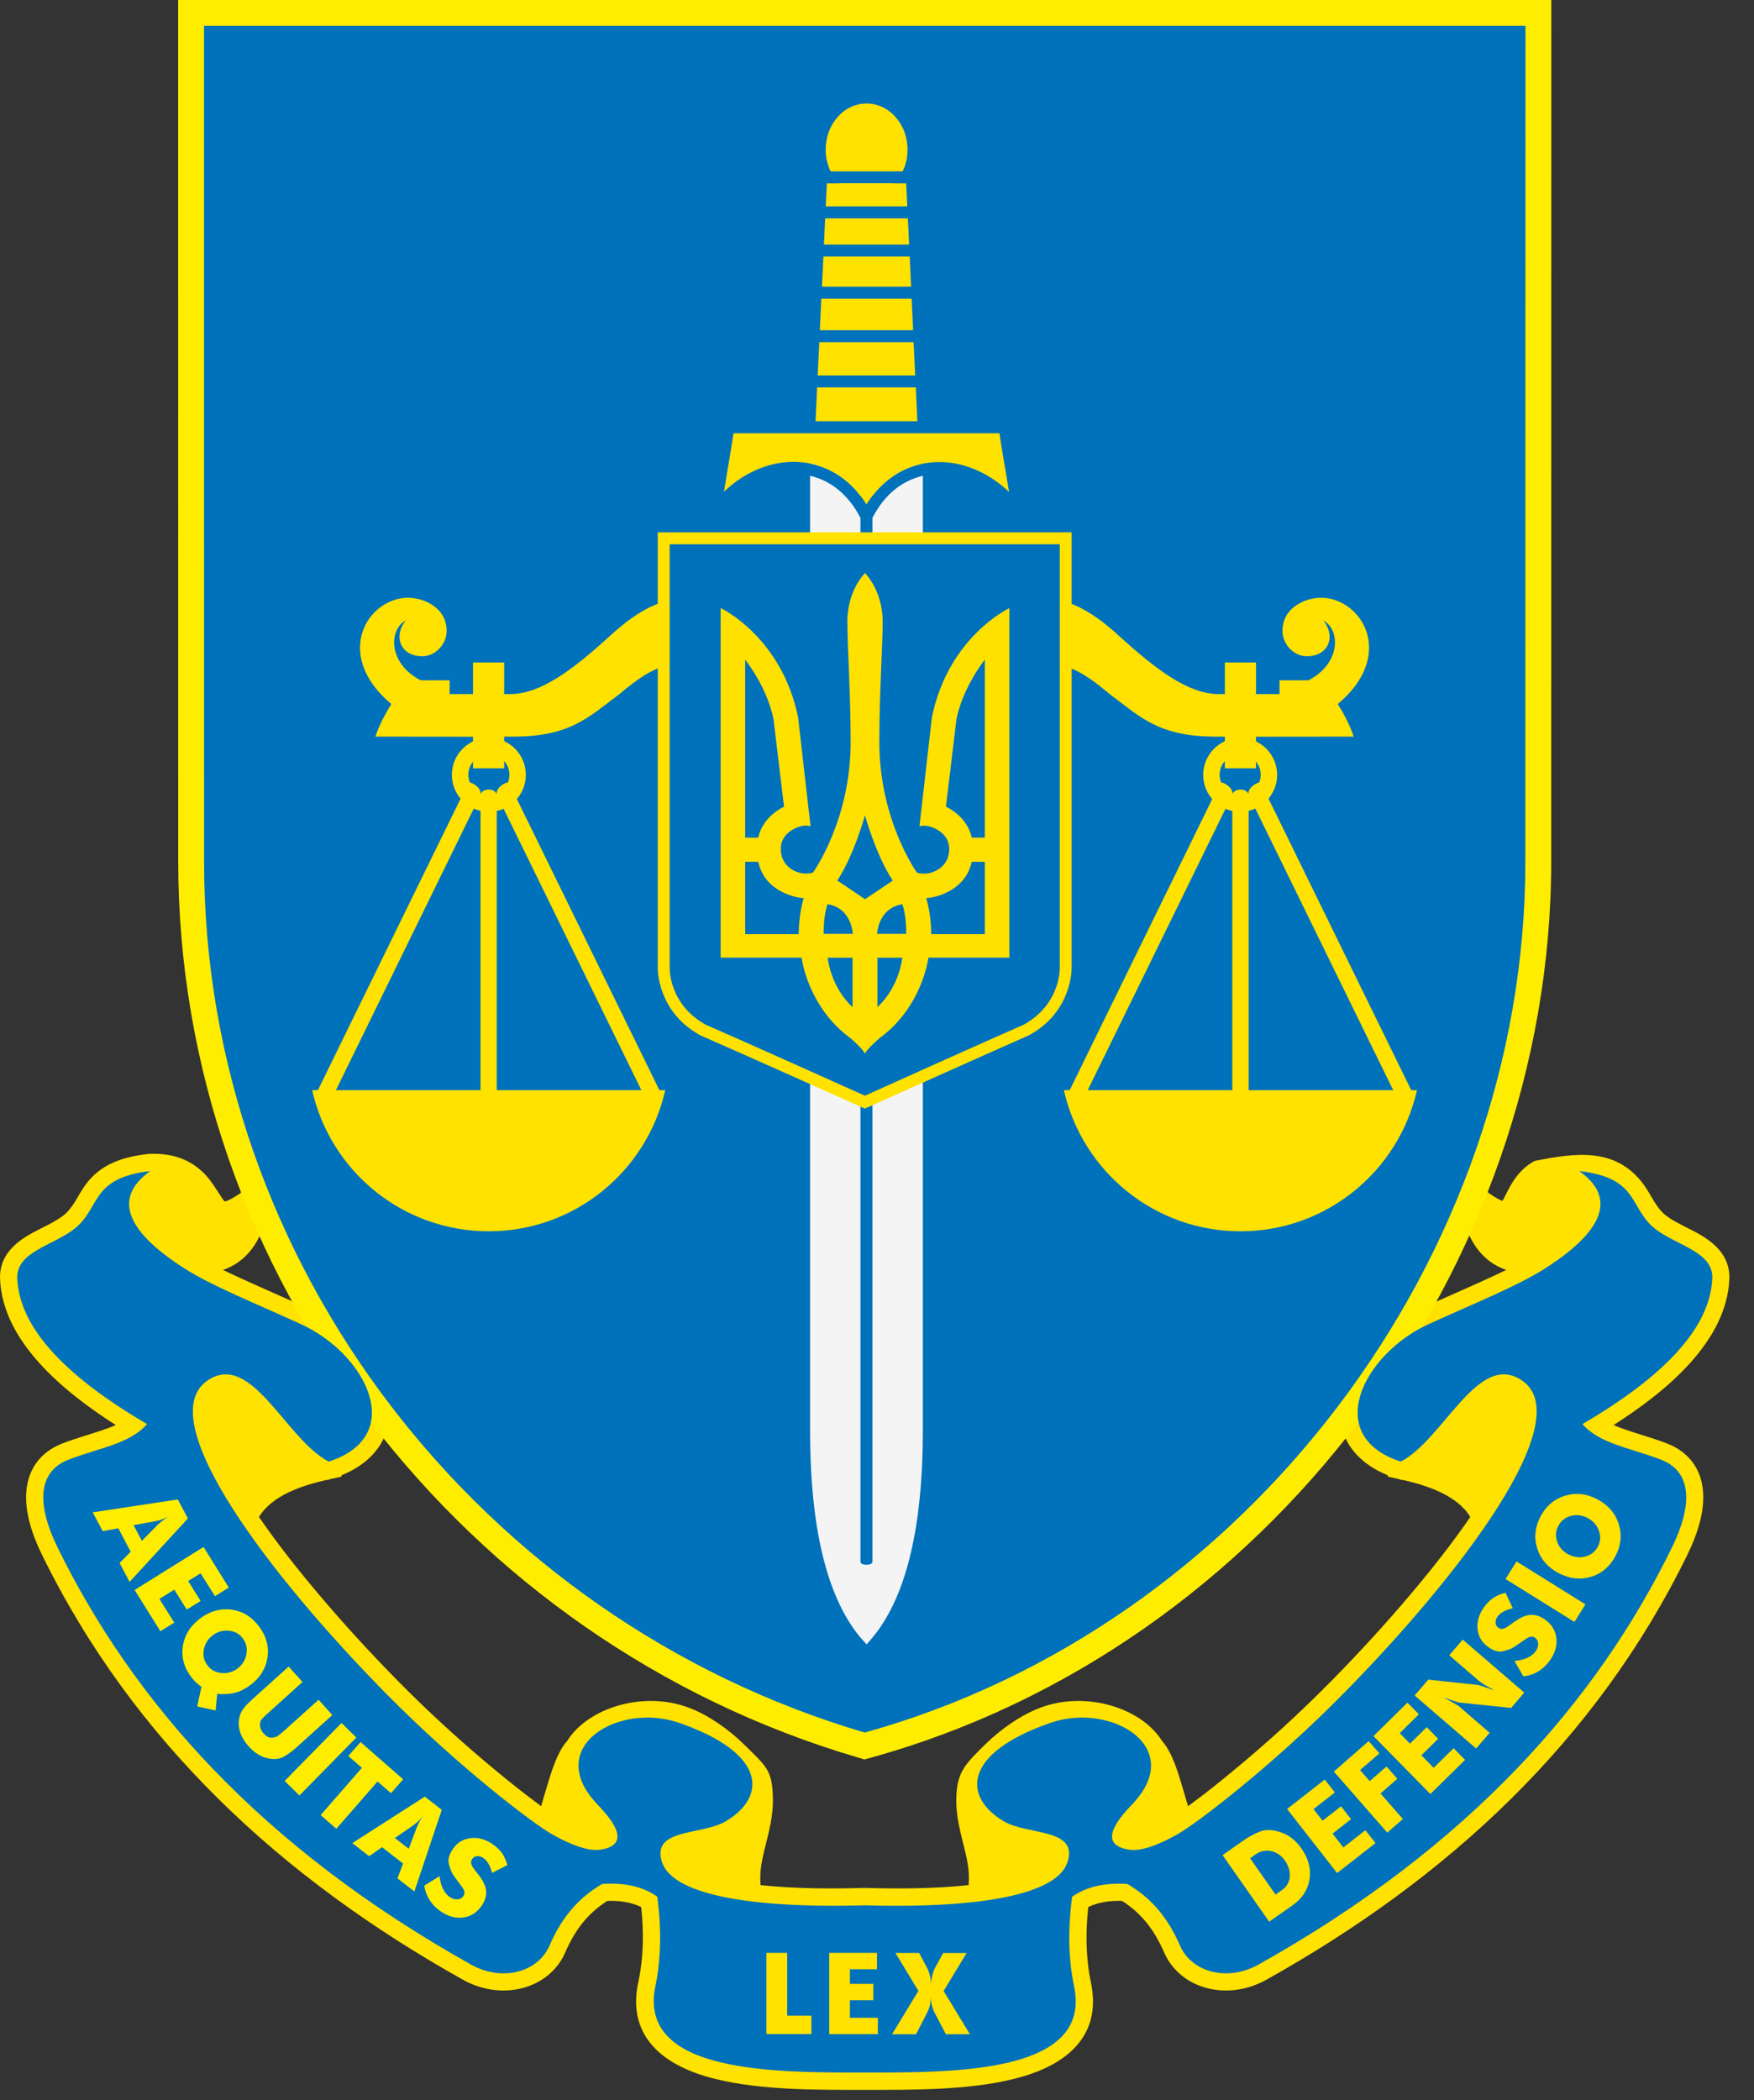 <svg width="66" height="79" viewBox="0 0 66 79" fill="none" xmlns="http://www.w3.org/2000/svg">
<rect x="0" y="0" width="66" height="79" fill="#333333" stroke="none"/>
<path d="M24.128 71.733C23.741 71.539 23.286 71.487 22.854 71.5C22.098 71.978 21.626 72.613 21.266 73.445C20.965 74.139 20.349 74.61 19.619 74.79C18.873 74.974 18.081 74.836 17.416 74.463C10.622 70.665 5.027 65.522 1.576 58.473C1.229 57.763 0.928 56.905 0.99 56.106C1.056 55.245 1.537 54.606 2.346 54.295C2.902 54.079 3.475 53.932 4.035 53.729C4.14 53.69 4.248 53.65 4.356 53.601C2.385 52.344 0.103 50.462 0.002 48.114C-0.031 47.348 0.431 46.841 1.049 46.471C1.468 46.218 1.982 46.022 2.365 45.734C2.755 45.443 2.929 44.961 3.21 44.572C3.79 43.773 4.638 43.511 5.584 43.403L5.61 43.4H5.636C6.517 43.367 7.273 43.629 7.843 44.316C8.01 44.523 8.141 44.739 8.285 44.958C8.314 45.007 8.403 45.141 8.455 45.191C8.612 45.174 8.976 44.932 9.077 44.856L10.413 43.91L10.089 45.515C9.899 46.451 9.457 47.332 8.53 47.715C8.484 47.734 8.439 47.751 8.393 47.767C8.635 47.885 8.881 47.999 9.12 48.108C9.938 48.481 10.766 48.838 11.585 49.211C12.836 49.781 14.076 50.913 14.499 52.249C14.98 53.765 14.234 54.931 12.855 55.487L12.845 55.543L12.446 55.631L12.312 55.674L12.292 55.664C11.398 55.867 10.246 56.234 9.745 57.059C10.442 58.074 11.215 59.049 12.011 59.989C12.953 61.105 13.945 62.182 14.97 63.224C16.155 64.428 17.419 65.577 18.722 66.651C19.194 67.041 19.672 67.421 20.163 67.787C20.228 67.837 20.297 67.886 20.362 67.938C20.434 67.689 20.506 67.44 20.582 67.192C20.729 66.704 20.965 65.895 21.338 65.489C21.764 64.811 22.517 64.366 23.273 64.15C24.131 63.904 25.084 63.917 25.918 64.232C26.655 64.507 27.418 65.05 27.981 65.6C28.845 66.448 29.048 66.576 29.081 67.581C29.107 68.328 28.921 68.93 28.75 69.64C28.642 70.089 28.58 70.482 28.619 70.907C29.903 71.042 31.238 71.048 32.515 71.012H32.532H32.551C33.831 71.048 35.164 71.042 36.447 70.907C36.487 70.482 36.425 70.089 36.316 69.64C36.146 68.933 35.96 68.328 35.986 67.581C36.019 66.661 36.303 66.367 37.086 65.6C37.649 65.05 38.412 64.507 39.148 64.232C39.986 63.917 40.936 63.904 41.794 64.15C42.55 64.366 43.303 64.808 43.729 65.489C44.102 65.895 44.338 66.7 44.485 67.192C44.56 67.44 44.629 67.689 44.704 67.938C44.773 67.889 44.839 67.837 44.907 67.787C45.398 67.424 45.876 67.041 46.348 66.651C47.654 65.577 48.915 64.428 50.1 63.224C51.125 62.182 52.117 61.105 53.059 59.989C53.855 59.049 54.628 58.074 55.325 57.059C54.824 56.234 53.672 55.867 52.778 55.664L52.758 55.674L52.624 55.631L52.225 55.543L52.215 55.487C50.837 54.931 50.09 53.765 50.571 52.249C50.994 50.913 52.238 49.777 53.485 49.211C54.304 48.838 55.132 48.484 55.95 48.108C56.189 47.999 56.435 47.885 56.677 47.767C56.631 47.751 56.586 47.734 56.54 47.715C55.613 47.335 55.171 46.451 54.981 45.515L54.657 43.91L55.993 44.856C56.088 44.925 56.369 45.115 56.533 45.171C56.579 45.099 56.628 44.994 56.654 44.945C56.772 44.712 56.887 44.49 57.044 44.28C57.247 44.009 57.483 43.809 57.748 43.665C59.228 43.38 60.799 43.108 61.86 44.572C62.141 44.961 62.312 45.439 62.705 45.734C63.091 46.022 63.602 46.215 64.024 46.471C64.643 46.844 65.104 47.348 65.072 48.114C64.97 50.465 62.688 52.347 60.717 53.601C60.825 53.647 60.933 53.69 61.038 53.729C61.598 53.932 62.171 54.079 62.727 54.295C63.536 54.606 64.017 55.245 64.083 56.106C64.145 56.905 63.844 57.763 63.497 58.473C60.049 65.522 54.451 70.665 47.657 74.463C46.989 74.836 46.2 74.974 45.454 74.79C44.724 74.61 44.112 74.139 43.807 73.445C43.444 72.613 42.972 71.978 42.219 71.5C41.787 71.487 41.335 71.539 40.949 71.733C40.848 72.679 40.854 73.644 41.051 74.578C41.489 76.683 39.993 77.743 38.153 78.195C36.402 78.627 34.336 78.608 32.532 78.608C30.728 78.608 28.662 78.627 26.91 78.195C25.07 77.743 23.574 76.683 24.013 74.578C24.219 73.641 24.229 72.679 24.128 71.733Z" fill="#FFE200"/>
<path d="M32.263 66.101C17.422 61.737 6.706 47.954 6.706 32.399L6.703 0H58.373L58.37 32.399C58.366 47.741 47.592 61.999 32.8 66.105L32.531 66.18L32.263 66.101Z" fill="#FFED00"/>
<path d="M57.397 32.399L57.401 0.972H7.676L7.679 32.399C7.669 47.525 18.116 60.925 32.538 65.168C46.917 61.174 57.404 47.299 57.397 32.399Z" fill="#0071BB"/>
<path d="M33.422 18.039C33.271 18.161 33.127 18.295 32.993 18.449C32.937 18.511 32.885 18.576 32.829 18.645V17.028L34.725 16.985V17.434C34.502 17.48 34.286 17.545 34.077 17.637C33.851 17.745 33.628 17.876 33.422 18.039ZM32.378 18.648C32.325 18.58 32.27 18.514 32.217 18.452C32.083 18.301 31.939 18.164 31.788 18.043C31.582 17.879 31.359 17.745 31.13 17.643C30.921 17.552 30.705 17.483 30.482 17.437V16.988L32.378 17.031V18.648ZM30.482 17.895V53.929C30.492 56.319 30.773 59.678 32.378 61.596L32.61 61.852L32.829 61.596C34.434 59.674 34.715 56.319 34.725 53.929V17.895C34.561 17.935 34.401 17.99 34.244 18.059C34.051 18.144 33.867 18.256 33.697 18.39C33.523 18.527 33.363 18.688 33.212 18.878C33.072 19.054 32.944 19.257 32.829 19.477V58.745C32.829 58.895 32.378 58.895 32.378 58.745V19.48C32.263 19.257 32.135 19.058 31.994 18.881C31.844 18.691 31.68 18.527 31.51 18.393C31.34 18.256 31.156 18.148 30.963 18.059C30.809 17.99 30.646 17.935 30.482 17.895Z" fill="#F4F4F4"/>
<path d="M34.149 5.631C34.149 5.392 34.106 5.166 34.031 4.96C33.952 4.747 33.834 4.554 33.69 4.394C33.55 4.236 33.379 4.109 33.189 4.02C33.009 3.939 32.813 3.893 32.607 3.893C32.4 3.893 32.204 3.939 32.024 4.02C31.837 4.109 31.667 4.233 31.526 4.394C31.382 4.554 31.264 4.747 31.186 4.96C31.11 5.166 31.068 5.392 31.068 5.631C31.068 5.788 31.087 5.939 31.123 6.08C31.156 6.207 31.199 6.332 31.255 6.446H33.965C34.021 6.332 34.067 6.207 34.096 6.08C34.129 5.939 34.149 5.788 34.149 5.631ZM33.661 6.898H31.546C31.683 7.042 31.844 7.16 32.021 7.242C32.201 7.324 32.397 7.37 32.603 7.37C32.81 7.37 33.009 7.324 33.189 7.242C33.366 7.16 33.527 7.042 33.661 6.898Z" fill="#FFE200"/>
<path d="M30.747 14.572L30.688 15.846H34.519L34.46 14.572H30.747Z" fill="#FFE200"/>
<path d="M30.829 12.87L30.767 14.124H34.437L34.378 12.87H30.829Z" fill="#FFE200"/>
<path d="M30.905 11.236L30.849 12.421H34.359L34.303 11.236H30.905Z" fill="#FFE200"/>
<path d="M30.983 9.648L30.928 10.784H34.283L34.231 9.648H30.983Z" fill="#FFE200"/>
<path d="M31.049 8.214L31.003 9.2H34.208L34.162 8.214H31.049Z" fill="#FFE200"/>
<path d="M33.514 6.898H31.111L31.072 7.763H34.139L34.097 6.898H33.514Z" fill="#FFE200"/>
<path d="M37.609 16.298H27.601C27.535 16.746 27.46 17.175 27.388 17.604L27.241 18.494C27.359 18.383 27.483 18.278 27.604 18.183C27.827 18.013 28.056 17.869 28.288 17.755C28.583 17.607 28.884 17.503 29.189 17.44C29.497 17.378 29.804 17.355 30.105 17.381C30.41 17.404 30.708 17.473 30.993 17.584C31.271 17.696 31.539 17.849 31.788 18.046C31.965 18.187 32.135 18.35 32.289 18.537C32.401 18.671 32.505 18.815 32.603 18.973C32.702 18.815 32.806 18.671 32.918 18.54C33.075 18.354 33.242 18.19 33.422 18.049C33.671 17.853 33.936 17.699 34.218 17.591C34.502 17.48 34.8 17.411 35.105 17.388C35.406 17.365 35.714 17.385 36.022 17.45C36.326 17.512 36.627 17.617 36.922 17.764C37.154 17.879 37.383 18.023 37.606 18.193C37.73 18.288 37.852 18.393 37.969 18.504L37.835 17.696C37.796 17.463 37.753 17.227 37.711 16.962C37.675 16.733 37.639 16.517 37.609 16.298Z" fill="#FFE200"/>
<path d="M14.727 26.483C12.625 24.728 13.69 22.692 15.15 22.495C15.824 22.404 16.829 22.81 16.806 23.756C16.796 24.227 16.394 24.669 15.922 24.682C15.078 24.709 14.78 23.942 15.268 23.34C14.626 23.674 14.593 24.954 15.831 25.589H16.918V26.107H17.572H19.206C20.365 26.107 21.603 25.141 22.912 23.956C24.916 22.096 25.954 22.482 27.106 22.77C27.103 23.651 27.096 24.758 27.093 25.638C25.495 24.584 24.716 24.931 23.308 26.107C22.14 26.981 21.459 27.701 19.334 27.707L17.572 27.711C16.423 27.711 15.274 27.707 14.125 27.707C14.246 27.328 14.479 26.869 14.727 26.483Z" fill="#FFE200"/>
<path d="M25.031 41.006C24.347 44.044 21.633 46.313 18.389 46.313C15.144 46.313 12.43 44.044 11.746 41.006H11.962L17.622 29.446C17.655 29.361 18.179 29.626 18.071 29.917L12.639 41.006H18.081V29.93C18.081 29.619 18.693 29.623 18.693 29.927V41.006H24.134L18.703 29.917C18.595 29.626 19.119 29.361 19.151 29.446L24.812 41.006H25.031V41.006Z" fill="#FFE200"/>
<path d="M18.395 28.369C18.824 28.369 19.168 28.716 19.168 29.142C19.168 29.57 18.82 29.914 18.395 29.914C17.966 29.914 17.622 29.567 17.622 29.142C17.622 28.716 17.966 28.369 18.395 28.369ZM18.395 27.753C17.625 27.753 17.003 28.375 17.003 29.145C17.003 29.911 17.625 30.536 18.395 30.536C19.161 30.536 19.786 29.914 19.786 29.145C19.786 28.375 19.164 27.753 18.395 27.753Z" fill="#FFE200"/>
<path d="M18.971 24.918H17.799V28.899H18.971V24.918Z" fill="#FFE200"/>
<path d="M50.336 26.483C52.438 24.728 51.37 22.692 49.913 22.495C49.239 22.404 48.234 22.81 48.257 23.756C48.267 24.227 48.669 24.669 49.141 24.682C49.985 24.709 50.283 23.942 49.795 23.34C50.437 23.674 50.47 24.954 49.232 25.589H48.145V26.107H47.487H45.854C44.695 26.107 43.457 25.141 42.148 23.956C40.144 22.096 39.106 22.482 37.957 22.77C37.96 23.651 37.967 24.758 37.97 25.638C39.568 24.584 40.347 24.931 41.755 26.107C42.923 26.981 43.604 27.701 45.729 27.707L47.491 27.711C48.64 27.711 49.789 27.707 50.938 27.707C50.814 27.328 50.584 26.869 50.336 26.483Z" fill="#FFE200"/>
<path d="M40.032 41.006C40.716 44.044 43.43 46.313 46.675 46.313C49.919 46.313 52.633 44.044 53.318 41.006H53.102L47.441 29.446C47.408 29.361 46.881 29.626 46.992 29.917L52.424 41.006H46.983V29.93C46.983 29.619 46.37 29.623 46.37 29.927V41.006H40.929L46.361 29.917C46.469 29.626 45.945 29.361 45.912 29.446L40.251 41.006H40.032V41.006Z" fill="#FFE200"/>
<path d="M46.665 28.369C46.236 28.369 45.893 28.716 45.893 29.142C45.893 29.57 46.24 29.914 46.665 29.914C47.094 29.914 47.438 29.567 47.438 29.142C47.441 28.716 47.094 28.369 46.665 28.369ZM46.665 27.753C47.431 27.753 48.057 28.375 48.057 29.145C48.057 29.911 47.435 30.536 46.665 30.536C45.896 30.536 45.274 29.914 45.274 29.145C45.277 28.375 45.899 27.753 46.665 27.753Z" fill="#FFE200"/>
<path d="M47.261 24.918H46.089V28.899H47.261V24.918Z" fill="#FFE200"/>
<path d="M32.456 41.661C32.443 41.655 27.896 39.615 26.36 38.947L26.347 38.941L26.341 38.937C24.743 38.053 24.75 36.485 24.75 36.383V20.023H40.324V36.383C40.327 36.485 40.33 38.053 38.733 38.934L38.726 38.937L38.713 38.944C37.204 39.602 32.65 41.655 32.636 41.658L32.545 41.697L32.456 41.661Z" fill="#FFE200"/>
<path d="M26.55 38.541C27.958 39.153 31.896 40.921 32.545 41.213C33.19 40.921 37.092 39.166 38.523 38.541C39.928 37.762 39.878 36.393 39.878 36.39V36.383V20.472H25.198V36.383V36.39C25.198 36.393 25.149 37.762 26.55 38.541Z" fill="#0071BB"/>
<path d="M32.548 30.664C32.548 30.664 32.951 32.15 33.593 33.123C33.354 33.28 32.548 33.823 32.548 33.823C32.548 33.823 31.746 33.276 31.504 33.123C32.145 32.15 32.548 30.664 32.548 30.664ZM32.08 36.023V37.883C31.245 37.11 31.144 36.023 31.144 36.023H32.08ZM30.993 35.126C30.993 34.57 31.058 34.262 31.137 34.01C32.054 34.154 32.09 35.126 32.09 35.126H30.993ZM30.243 33.781C30.053 34.393 30.053 35.136 30.053 35.136H28.04V32.415H28.531C28.786 33.597 30.053 33.781 30.243 33.781ZM28.04 24.813C28.04 24.813 28.868 25.845 29.107 27.056C29.238 28.172 29.503 30.343 29.503 30.343C29.503 30.343 28.711 30.68 28.531 31.505H28.04V24.813ZM33.016 36.023H33.953C33.953 36.023 33.851 37.107 33.016 37.883V36.023ZM34.1 35.126H33.003C33.003 35.126 33.039 34.157 33.956 34.01C34.035 34.262 34.1 34.566 34.1 35.126ZM34.85 33.781C35.043 33.781 36.307 33.594 36.565 32.415H37.056V35.136H35.043C35.043 35.136 35.043 34.393 34.85 33.781ZM37.056 24.813V31.505H36.565C36.385 30.677 35.593 30.343 35.593 30.343C35.593 30.343 35.858 28.172 35.989 27.056C36.228 25.845 37.056 24.813 37.056 24.813ZM32.548 21.552C31.893 22.279 31.884 23.193 31.884 23.36C31.884 24.326 32.008 26.041 32.008 27.917C32.008 30.854 30.6 32.808 30.6 32.808C30.6 32.808 30.577 32.857 30.289 32.857C30.001 32.857 29.379 32.622 29.379 31.934C29.379 31.243 30.142 31.053 30.283 31.053C30.427 31.053 30.499 31.076 30.499 31.076C30.499 31.076 30.355 29.816 30.03 26.974C29.402 23.936 27.117 22.872 27.117 22.872V36.02H30.162C30.162 36.02 30.384 37.873 32.008 39.055C32.008 39.055 32.522 39.5 32.548 39.644C32.571 39.5 33.088 39.055 33.088 39.055C34.712 37.873 34.935 36.02 34.935 36.02H37.98V22.875C37.98 22.875 35.694 23.936 35.066 26.977C34.742 29.819 34.598 31.08 34.598 31.08C34.598 31.08 34.67 31.057 34.814 31.057C34.958 31.057 35.717 31.25 35.717 31.937C35.717 32.625 35.095 32.861 34.807 32.861C34.519 32.861 34.496 32.812 34.496 32.812C34.496 32.812 33.088 30.857 33.088 27.917C33.088 26.041 33.213 24.326 33.213 23.36C33.213 23.193 33.203 22.282 32.548 21.552Z" fill="#FFE100"/>
<path d="M32.544 77.956C29.159 77.956 23.976 77.992 24.661 74.709C24.87 73.703 24.896 72.59 24.733 71.343C24.209 70.966 23.515 70.806 22.66 70.862C21.734 71.405 21.125 72.148 20.673 73.189C20.231 74.198 18.879 74.541 17.733 73.9C9.807 69.467 5.007 64.009 2.159 58.191C1.422 56.685 1.36 55.376 2.578 54.904C3.756 54.449 4.883 54.312 5.534 53.565C2.48 51.778 0.731 49.957 0.649 48.088C0.607 47.099 1.949 46.86 2.755 46.255C3.809 45.469 3.35 44.313 5.655 44.048C4.369 44.958 4.532 46.173 6.942 47.711C7.957 48.36 9.551 48.998 11.316 49.803C13.778 50.923 15.343 54.014 12.37 54.976C10.753 54.142 9.456 50.782 7.8 51.932C5.682 53.402 10.154 59.262 14.508 63.682C17.252 66.468 20.08 68.603 20.758 68.986C21.118 69.189 21.996 69.66 22.582 69.575C23.927 69.375 22.834 68.249 22.454 67.843C20.441 65.705 23.276 64.009 25.561 64.805C28.907 65.97 28.828 67.62 27.293 68.514C26.393 69.038 24.468 68.763 24.919 70.066C25.312 71.192 27.938 71.791 32.541 71.667C37.144 71.795 39.77 71.196 40.16 70.066C40.611 68.76 38.686 69.035 37.786 68.514C36.251 67.62 36.172 65.97 39.518 64.805C41.803 64.009 44.638 65.708 42.625 67.843C42.242 68.249 41.152 69.375 42.497 69.575C43.08 69.663 43.957 69.192 44.321 68.986C44.998 68.603 47.827 66.468 50.571 63.682C54.925 59.259 59.397 53.402 57.279 51.932C55.623 50.782 54.326 54.142 52.709 54.976C49.736 54.014 51.301 50.923 53.763 49.803C55.528 49.001 57.119 48.363 58.137 47.711C60.547 46.173 60.714 44.958 59.424 44.048C61.732 44.31 61.273 45.469 62.324 46.255C63.133 46.857 64.475 47.099 64.43 48.088C64.351 49.954 62.603 51.778 59.545 53.565C60.196 54.312 61.322 54.449 62.501 54.904C63.719 55.376 63.657 56.685 62.92 58.191C60.075 64.009 55.272 69.467 47.346 73.9C46.203 74.538 44.848 74.198 44.406 73.189C43.954 72.151 43.345 71.405 42.419 70.862C41.561 70.809 40.87 70.97 40.343 71.343C40.176 72.59 40.205 73.707 40.415 74.709C41.112 77.992 35.93 77.956 32.544 77.956Z" fill="#0071BB"/>
<path d="M28.842 73.455H29.621V75.815H30.531V76.509H28.838V73.455H28.842ZM31.202 73.455H33V74.07H31.981V74.62H32.862V75.236H31.981V75.897H33.032V76.513H31.202V73.455ZM34.558 74.885L33.694 73.458H34.587L34.889 74.028C34.908 74.06 34.925 74.1 34.941 74.142C34.954 74.185 34.971 74.237 34.987 74.299C35.003 74.358 35.013 74.414 35.02 74.456C35.026 74.499 35.029 74.555 35.029 74.62C35.042 74.492 35.062 74.378 35.088 74.273C35.115 74.172 35.144 74.09 35.177 74.031L35.488 73.461H36.372L35.507 74.889L36.496 76.516H35.593L35.164 75.701C35.098 75.579 35.049 75.396 35.02 75.15C35.02 75.262 35.01 75.36 34.987 75.445C34.964 75.534 34.931 75.619 34.889 75.701L34.47 76.516H33.566L34.558 74.885Z" fill="#FFE200"/>
<path d="M5.027 57.366L5.823 57.222L5.99 57.183C6.062 57.163 6.127 57.144 6.186 57.117C6.245 57.094 6.32 57.055 6.415 57.006C6.33 57.052 6.258 57.094 6.199 57.137C6.14 57.18 6.085 57.222 6.032 57.265L5.908 57.379L5.338 57.956L5.027 57.366ZM4.876 59.501L7.07 57.114L6.69 56.4L3.488 56.885L3.865 57.592L4.451 57.484L4.919 58.368L4.5 58.79L4.876 59.501ZM8.088 60.038L8.609 59.714L7.659 58.188L5.066 59.805L6.035 61.357L6.556 61.033L5.999 60.142L6.559 59.792L7.027 60.542L7.548 60.218L7.08 59.468L7.548 59.177L8.088 60.038ZM9.273 62.215C9.234 62.434 9.123 62.614 8.943 62.755C8.759 62.893 8.553 62.952 8.33 62.929C8.108 62.906 7.934 62.811 7.807 62.641C7.676 62.47 7.63 62.274 7.669 62.051C7.708 61.832 7.82 61.652 8.003 61.511C8.186 61.373 8.389 61.315 8.612 61.337C8.835 61.36 9.011 61.455 9.139 61.629C9.267 61.799 9.313 61.996 9.273 62.215ZM10.066 62.346C10.128 61.93 10.02 61.541 9.745 61.174C9.467 60.807 9.12 60.598 8.704 60.542C8.288 60.49 7.895 60.601 7.528 60.879C7.158 61.157 6.942 61.505 6.88 61.92C6.818 62.336 6.923 62.722 7.198 63.083C7.25 63.151 7.302 63.21 7.352 63.259C7.404 63.309 7.479 63.371 7.581 63.449L7.42 64.186L8.114 64.337L8.173 63.714C8.455 63.734 8.684 63.718 8.867 63.665C9.051 63.616 9.234 63.521 9.421 63.38C9.787 63.109 10 62.762 10.066 62.346ZM11.149 65.731L12.505 64.51L11.988 63.934L10.678 65.112C10.57 65.207 10.488 65.273 10.436 65.306C10.38 65.338 10.305 65.358 10.21 65.361C10.115 65.365 10.017 65.309 9.915 65.198C9.833 65.106 9.791 65.011 9.784 64.906C9.778 64.805 9.797 64.726 9.846 64.67C9.895 64.618 9.935 64.572 9.967 64.543C10 64.513 10.04 64.481 10.075 64.445L11.382 63.266L10.861 62.686L9.506 63.908C9.316 64.078 9.182 64.222 9.113 64.337C9.041 64.451 8.998 64.585 8.985 64.746C8.972 64.906 8.998 65.067 9.061 65.224C9.123 65.384 9.224 65.538 9.358 65.689C9.571 65.924 9.8 66.072 10.053 66.131C10.301 66.189 10.511 66.17 10.675 66.078C10.842 65.983 10.999 65.865 11.149 65.731ZM11.267 67.535L13.408 65.355L12.852 64.808L10.711 66.988L11.267 67.535ZM14.711 67.45L15.17 66.926L13.566 65.525L13.107 66.049L13.618 66.494L12.066 68.272L12.655 68.786L14.207 67.008L14.711 67.45ZM15.664 68.782L15.379 69.539L14.859 69.133L15.527 68.674L15.661 68.57C15.72 68.524 15.772 68.475 15.812 68.429C15.854 68.383 15.91 68.318 15.975 68.233C15.916 68.308 15.867 68.376 15.831 68.439C15.792 68.501 15.759 68.563 15.733 68.622L15.664 68.782ZM15.592 71.146L16.623 68.075L15.985 67.578L13.258 69.326L13.89 69.82L14.377 69.48L15.166 70.095L14.957 70.652L15.592 71.146ZM19.092 70.151C19.043 69.978 18.974 69.824 18.886 69.699C18.797 69.575 18.676 69.46 18.526 69.359C18.257 69.179 17.982 69.103 17.701 69.139C17.419 69.175 17.2 69.313 17.039 69.552C16.895 69.765 16.846 69.951 16.892 70.118C16.938 70.282 16.98 70.397 17.02 70.465C17.059 70.534 17.137 70.642 17.249 70.79C17.36 70.937 17.432 71.038 17.458 71.1C17.488 71.179 17.481 71.251 17.439 71.313C17.386 71.392 17.314 71.434 17.216 71.441C17.118 71.451 17.026 71.421 16.931 71.359C16.715 71.215 16.584 70.95 16.538 70.57L15.965 70.927C16.031 71.34 16.244 71.664 16.597 71.903C16.879 72.093 17.16 72.165 17.445 72.122C17.73 72.079 17.959 71.929 18.133 71.67C18.287 71.441 18.329 71.205 18.264 70.969C18.215 70.829 18.133 70.681 18.012 70.528C17.894 70.374 17.818 70.279 17.792 70.236C17.766 70.197 17.746 70.151 17.73 70.095C17.717 70.04 17.73 69.984 17.769 69.922C17.812 69.86 17.871 69.824 17.949 69.817C18.028 69.811 18.107 69.834 18.182 69.883C18.332 69.984 18.444 70.171 18.516 70.446L19.092 70.151Z" fill="#FFED00"/>
<path d="M48.532 70.603C48.509 70.809 48.41 70.973 48.23 71.097L47.995 71.261L47.039 69.896L47.248 69.748C47.428 69.624 47.625 69.582 47.834 69.627C48.044 69.673 48.217 69.794 48.352 69.987C48.492 70.194 48.551 70.397 48.532 70.603ZM48.188 68.917C47.877 68.812 47.612 68.805 47.389 68.9C47.166 68.995 46.98 69.094 46.826 69.202L46.004 69.778L47.756 72.282L48.63 71.67C48.996 71.415 49.209 71.088 49.275 70.691C49.337 70.295 49.239 69.906 48.97 69.526C48.761 69.225 48.499 69.022 48.188 68.917ZM50.228 67.421L49.848 66.936L48.43 68.043L50.313 70.452L51.757 69.326L51.377 68.841L50.548 69.49L50.142 68.969L50.837 68.426L50.46 67.941L49.766 68.485L49.425 68.049L50.228 67.421ZM51.907 65.951L51.501 65.489L50.191 66.635L52.202 68.933L52.788 68.419L51.946 67.46L52.578 66.907L52.172 66.445L51.54 66.995L51.177 66.579L51.907 65.951ZM53.39 64.481L52.961 64.042L51.681 65.302L53.822 67.48L55.129 66.196L54.697 65.757L53.947 66.494L53.485 66.023L54.114 65.404L53.685 64.965L53.056 65.584L52.67 65.191L53.39 64.481ZM57.355 63.665L55.04 61.672L54.533 62.261L55.659 63.233C55.702 63.269 55.777 63.322 55.885 63.384C55.993 63.449 56.108 63.515 56.232 63.584C56.134 63.547 56.019 63.508 55.878 63.459C55.741 63.41 55.649 63.384 55.61 63.377L53.744 63.178L53.23 63.773L55.544 65.767L56.055 65.178L54.89 64.173C54.88 64.163 54.772 64.101 54.572 63.983L54.408 63.895L54.323 63.842C54.363 63.859 54.408 63.878 54.454 63.891C54.5 63.908 54.549 63.924 54.602 63.944C54.654 63.96 54.716 63.983 54.791 64.006C54.867 64.032 54.916 64.042 54.942 64.042L56.864 64.242L57.355 63.665ZM56.651 59.91C56.474 59.953 56.32 60.018 56.193 60.103C56.065 60.188 55.947 60.303 55.842 60.45C55.653 60.716 55.571 60.987 55.597 61.269C55.626 61.55 55.754 61.773 55.99 61.943C56.199 62.094 56.386 62.15 56.55 62.11C56.713 62.071 56.831 62.032 56.9 61.992C56.969 61.953 57.08 61.881 57.231 61.773C57.381 61.665 57.486 61.599 57.548 61.573C57.63 61.547 57.699 61.557 57.758 61.599C57.833 61.655 57.876 61.73 57.879 61.825C57.885 61.924 57.853 62.015 57.787 62.107C57.636 62.316 57.368 62.441 56.985 62.474L57.322 63.056C57.738 63.004 58.069 62.804 58.318 62.457C58.514 62.182 58.596 61.901 58.563 61.616C58.53 61.331 58.386 61.095 58.131 60.915C57.905 60.755 57.676 60.703 57.437 60.765C57.293 60.807 57.145 60.886 56.985 61C56.828 61.115 56.73 61.184 56.687 61.21C56.648 61.236 56.599 61.252 56.543 61.266C56.487 61.279 56.432 61.262 56.373 61.22C56.311 61.174 56.278 61.115 56.275 61.036C56.271 60.958 56.294 60.883 56.35 60.807C56.455 60.66 56.648 60.555 56.923 60.493L56.651 59.91ZM59.657 60.346L57.064 58.731L56.651 59.393L59.244 61.007L59.657 60.346ZM60.125 58.172C60.023 58.368 59.863 58.492 59.647 58.548C59.434 58.604 59.221 58.574 59.015 58.466C58.805 58.355 58.665 58.195 58.593 57.988C58.52 57.779 58.537 57.579 58.642 57.386C58.743 57.196 58.9 57.075 59.113 57.019C59.326 56.964 59.539 56.99 59.742 57.098C59.948 57.209 60.089 57.366 60.164 57.576C60.239 57.782 60.226 57.982 60.125 58.172ZM60.91 57.324C60.783 56.921 60.514 56.61 60.112 56.397C59.706 56.181 59.303 56.135 58.897 56.256C58.491 56.378 58.183 56.636 57.971 57.032C57.758 57.435 57.715 57.838 57.843 58.24C57.971 58.643 58.236 58.954 58.642 59.167C59.051 59.383 59.457 59.432 59.863 59.311C60.266 59.19 60.577 58.928 60.789 58.525C60.999 58.126 61.038 57.726 60.91 57.324Z" fill="#FFE200"/>
</svg>
